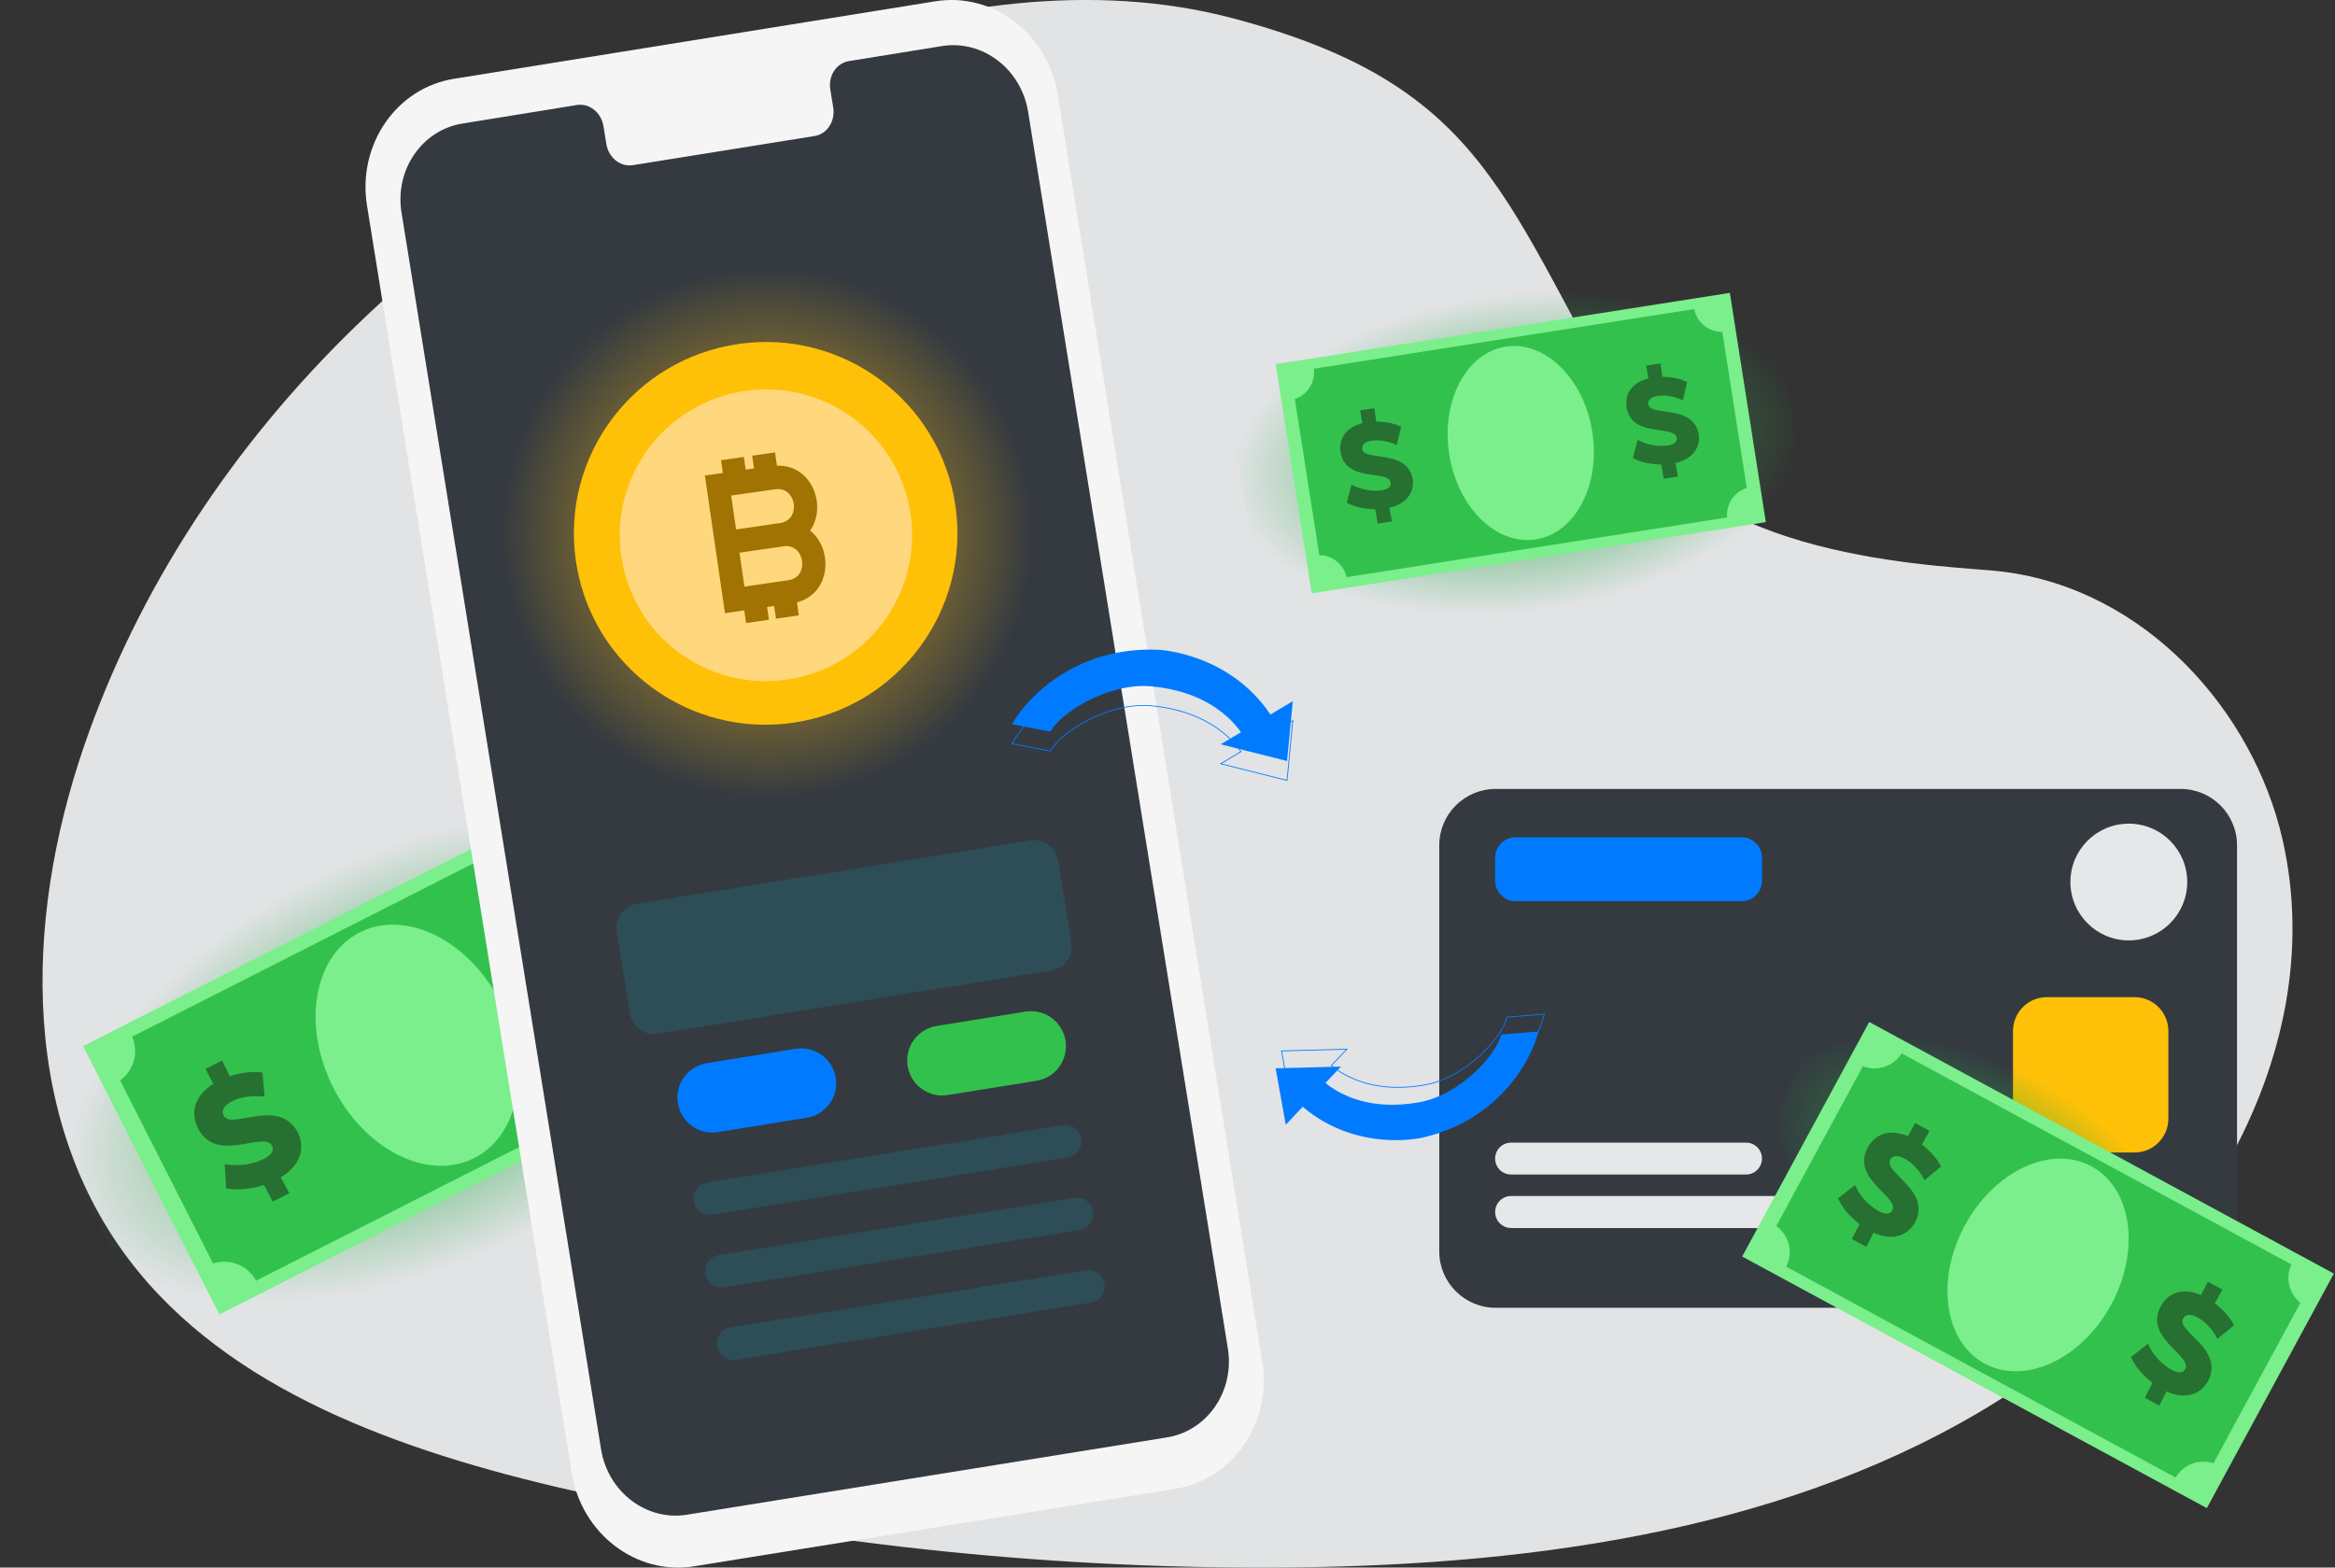 <?xml version="1.0" encoding="utf-8"?>
<!-- Generator: Adobe Illustrator 24.0.2, SVG Export Plug-In . SVG Version: 6.00 Build 0)  -->
<svg version="1.1" id="Слой_1" xmlns="http://www.w3.org/2000/svg" xmlns:xlink="http://www.w3.org/1999/xlink" x="0px" y="0px"
	 width="2883.9px" height="1936.3px" viewBox="0 0 2883.9 1936.3" style="enable-background:new 0 0 2883.9 1936.3;"
	 xml:space="preserve">
<rect x="0" y="0" width="2883.9" height="1936.3" fill="#333333" stroke="none"/>
<style type="text/css">
	.st0{fill:#E1E3E5;}
	.st1{fill:url(#SVGID_1_);}
	.st2{fill:#7BEF8C;}
	.st3{fill:#33C14D;}
	.st4{fill:#6BF7C9;}
	.st5{fill:#267031;}
	.st6{fill:#006842;}
	.st7{fill:#343A40;}
	.st8{fill:#007BFF;}
	.st9{fill:#E6E7E8;}
	.st10{fill:#FFC107;}
	.st11{fill:#12A2B8;}
	.st12{fill:#F5F5F5;}
	.st13{fill:url(#SVGID_2_);}
	.st14{fill:#FFD77D;}
	.st15{fill:#A07302;}
	.st16{fill:none;stroke:#007BFF;stroke-miterlimit:10;}
	.st17{opacity:0.2;fill:#12A2B8;}
	.st18{fill:url(#SVGID_3_);}
	.st19{fill:url(#SVGID_4_);}
</style>
<path class="st0" d="M2019.4,530.3C1855.4,252,1842,107.6,1523.6,22.8c-174.2-46.3-363.1-17-532.8,41.5
	C573.4,208.1,236.6,534,103.5,922.5C29.7,1138,23,1390.6,171.3,1571.2c128,156,344.1,227.6,551.6,273.7
	c276.7,61.3,561.7,92.2,846.5,91.4c304.8-0.8,621-41.5,876.6-192.8s435.3-434.9,373-706.9c-36.4-158.8-169.1-308.5-345.5-330.5
	C2413.8,698.4,2117.7,697,2019.4,530.3z"/>
<g>
	<g>
		
			<radialGradient id="SVGID_1_" cx="429.745" cy="942.707" r="458.712" gradientTransform="matrix(0.904 -0.428 -0.237 -0.501 349.872 1962.226)" gradientUnits="userSpaceOnUse">
			<stop  offset="1.629066e-02" style="stop-color:#28A745"/>
			<stop  offset="1" style="stop-color:#28A745;stop-opacity:0"/>
		</radialGradient>
		<polygon class="st1" points="791.9,871.2 0,1273.4 237.2,1740.4 1029.1,1338.4 		"/>
		<g>
			<g>
				
					<rect x="146.6" y="1105" transform="matrix(0.892 -0.453 0.453 0.892 -528.702 372.924)" class="st2" width="736.1" height="371.6"/>
				
					<rect x="168.2" y="1122" transform="matrix(0.892 -0.453 0.453 0.892 -528.739 372.95)" class="st3" width="693" height="337.9"/>
			</g>
			<g>
				<g>
					<path class="st2" d="M140.5,1339.6l-21.6-42.1l42.1-21.6l1,2c11.2,22.3,2.5,49.2-19.8,60.4L140.5,1339.6z"/>
					<path class="st2" d="M318.3,1584.9l-42.1,21.6l-21.6-42.1l2-1c22.3-11.2,49.2-2.5,60.4,19.8L318.3,1584.9z"/>
				</g>
				<g>
					<path class="st4" d="M888.5,1242.2l21.6,42.1l-42.1,21.6l-1-2c-11.2-22.3-2.5-49.2,19.8-60.4L888.5,1242.2z"/>
					<path class="st4" d="M711,996.7l42.1-21.6l21.6,42.1l-2,1c-22.3,11.2-49.2,2.5-60.4-19.8L711,996.7z"/>
				</g>
			</g>
			<g>
				
					<ellipse transform="matrix(0.892 -0.453 0.453 0.892 -528.644 372.895)" class="st2" cx="514.6" cy="1290.7" rx="115.9" ry="156.2"/>
				<g>
					<path class="st5" d="M308.9,1380c-9.1,1.5-17.8,3.3-23.8,3c-4.3-0.3-7.4-1.8-8.9-5.1c-1.8-3.3-1.5-7.1,1.3-10.7
						c2.3-3,6.1-5.6,12.2-8.4c2.5-1,5.1-1.8,7.6-2.5c8.6-2.3,18.5-3,29.4-1.8l-2.5-29.7c-12.7-1.8-27.1,0.3-40.3,4.6l-9.6-19.5
						l-20.5,10.4l9.6,18.5c-23.6,15-28.4,36-19,54.5c12.2,24.9,35.8,23.3,56.1,20c8.9-1.5,17.2-3.3,23.6-3.3c5.6,0,9.9,1.3,11.9,5.3
						c1.8,3.8,1.3,7.9-3.3,11.7c-2.5,2.3-6.1,4.3-10.9,6.3c-3,1.3-6.3,2.3-9.6,3.3c-11.4,3-24.1,3.3-34.7,1.3l1.8,29.9
						c12.7,2.8,29.9,1.3,46.7-4.1l10.9,20.5l20.5-10.4l-10.7-19.5c25.1-15,30.2-36.8,21.1-55.5
						C354.3,1373.6,329.5,1376.4,308.9,1380z"/>
				</g>
				<g>
					<path class="st6" d="M722.6,1170c-9.1,1.5-17.8,3.3-23.8,3c-4.3-0.3-7.4-1.8-8.9-5.1c-1.8-3.3-1.5-7.1,1.3-10.7
						c2.3-3,6.1-5.6,12.2-8.4c2.5-1,5.1-1.8,7.6-2.5c8.6-2.3,18.5-3,29.4-1.8l-2.5-29.7c-12.7-1.8-27.1,0.3-40.3,4.6l-9.6-19.5
						l-20.5,10.4l9.6,18.5c-23.6,15-28.4,36-19,54.5c12.2,24.9,35.8,23.3,56.1,20c8.9-1.5,17.2-3.3,23.6-3.3c5.6,0,9.9,1.3,11.9,5.3
						c1.8,3.8,1.3,7.9-3.3,11.7c-2.5,2.3-6.1,4.3-10.9,6.3c-3,1.3-6.3,2.3-9.6,3.3c-11.4,3-24.1,3.3-34.7,1.3l1.8,29.9
						c12.7,2.8,29.9,1.3,46.7-4.1l10.9,20.5l20.5-10.4l-10.7-19.5c25.1-15,30.2-36.8,21.1-55.5C768,1163.6,743.2,1166.2,722.6,1170z
						"/>
				</g>
			</g>
		</g>
	</g>
	<g>
		<g>
			<g>
				<path class="st7" d="M2762.9,1545.7c0,38.5-31.2,69.7-69.7,69.7h-845.9c-38.5,0-69.7-31.2-69.7-69.7v-501.5
					c0-38.5,31.2-69.7,69.7-69.7h845.9c38.5,0,69.7,31.2,69.7,69.7V1545.7z"/>
			</g>
		</g>
		<path class="st8" d="M2150.9,1113.2h-278.9c-14,0-25.4-11.4-25.4-25.4v-28.2c0-14,11.4-25.4,25.4-25.4h278.9
			c14,0,25.4,11.4,25.4,25.4v28.2C2176.2,1101.8,2164.9,1113.2,2150.9,1113.2z"/>
		<path class="st9" d="M2156.5,1450.8h-290.2c-10.9,0-19.7-8.8-19.7-19.7v0c0-10.9,8.8-19.7,19.7-19.7h290.2
			c10.9,0,19.7,8.8,19.7,19.7v0C2176.2,1441.9,2167.4,1450.8,2156.5,1450.8z"/>
		<path class="st9" d="M2273,1516.9h-406.6c-10.9,0-19.8-8.8-19.8-19.8v0c0-10.9,8.8-19.8,19.8-19.8H2273c10.9,0,19.8,8.8,19.8,19.8
			v0C2292.7,1508.1,2283.9,1516.9,2273,1516.9z"/>
		<path class="st9" d="M2701.4,1089.5c0,39.8-32.3,72.1-72.2,72.1c-39.8,0-72.1-32.3-72.1-72.1c0-39.8,32.3-72.1,72.1-72.1
			C2669.1,1017.4,2701.4,1049.7,2701.4,1089.5z"/>
		<path class="st10" d="M2678.1,1381.8c0,23.1-18.7,41.8-41.8,41.8H2528c-23.1,0-41.8-18.7-41.8-41.8v-108.3
			c0-23.1,18.7-41.8,41.8-41.8h108.3c23.1,0,41.8,18.7,41.8,41.8V1381.8z"/>
		<g>
			<path class="st11" d="M2671,1516.9L2671,1516.9c-3.9,0-7.1-3.2-7.1-7.1v-36.1c0-3.9,3.2-7.1,7.1-7.1l0,0c3.9,0,7.1,3.2,7.1,7.1
				v36.1C2678.1,1513.7,2674.9,1516.9,2671,1516.9z"/>
			<path class="st11" d="M2636.3,1516.9L2636.3,1516.9c-3.9,0-7.1-3.2-7.1-7.1v-36c0-3.9,3.2-7.1,7.1-7.1l0,0c3.9,0,7.1,3.2,7.1,7.1
				v36C2643.5,1513.7,2640.3,1516.9,2636.3,1516.9z"/>
			<path class="st11" d="M2601.7,1516.9L2601.7,1516.9c-3.9,0-7.1-3.2-7.1-7.1v-36.1c0-3.9,3.2-7.1,7.1-7.1l0,0
				c3.9,0,7.1,3.2,7.1,7.1v36.1C2608.8,1513.7,2605.7,1516.9,2601.7,1516.9z"/>
			<path class="st11" d="M2567.1,1516.9L2567.1,1516.9c-3.9,0-7.1-3.2-7.1-7.1v-36.1c0-3.9,3.2-7.1,7.1-7.1l0,0
				c3.9,0,7.1,3.2,7.1,7.1v36.1C2574.2,1513.7,2571,1516.9,2567.1,1516.9z"/>
			<path class="st11" d="M2532.4,1516.9L2532.4,1516.9c-3.9,0-7.1-3.2-7.1-7.1v-36.1c0-3.9,3.2-7.1,7.1-7.1l0,0
				c3.9,0,7.1,3.2,7.1,7.1v36.1C2539.6,1513.7,2536.4,1516.9,2532.4,1516.9z"/>
			<path class="st11" d="M2497.8,1516.9L2497.8,1516.9c-3.9,0-7.1-3.2-7.1-7.1v-36.1c0-3.9,3.2-7.1,7.1-7.1l0,0
				c3.9,0,7.1,3.2,7.1,7.1v36.1C2504.9,1513.7,2501.7,1516.9,2497.8,1516.9z"/>
			<path class="st11" d="M2463.2,1516.9L2463.2,1516.9c-3.9,0-7.1-3.2-7.1-7.1v-36.1c0-3.9,3.2-7.1,7.1-7.1l0,0
				c3.9,0,7.1,3.2,7.1,7.1v36.1C2470.3,1513.7,2467.1,1516.9,2463.2,1516.9z"/>
			<path class="st11" d="M2428.5,1516.9L2428.5,1516.9c-3.9,0-7.1-3.2-7.1-7.1v-36.1c0-3.9,3.2-7.1,7.1-7.1l0,0
				c3.9,0,7.1,3.2,7.1,7.1v36.1C2435.6,1513.7,2432.5,1516.9,2428.5,1516.9z"/>
			<path class="st11" d="M2393.9,1516.9L2393.9,1516.9c-3.9,0-7.1-3.2-7.1-7.1v-36.1c0-3.9,3.2-7.1,7.1-7.1l0,0
				c3.9,0,7.1,3.2,7.1,7.1v36.1C2401,1513.7,2397.8,1516.9,2393.9,1516.9z"/>
			<path class="st11" d="M2359.2,1516.9L2359.2,1516.9c-3.9,0-7.1-3.2-7.1-7.1v-36c0-3.9,3.2-7.1,7.1-7.1l0,0c3.9,0,7.1,3.2,7.1,7.1
				v36C2366.4,1513.7,2363.2,1516.9,2359.2,1516.9z"/>
		</g>
	</g>
	<g>
		<g>
			<g>
				<g>
					<g>
						<g>
							<g>
								<g>
									<g>
										<g>
											<g>
												<g>
													<g>
														<g>
															<g>
																<path class="st12" d="M1451.6,1839l-594.3,95.7c-71.5,11.6-139.1-40.2-151.2-115.3L453.3,254.1
																	c-12.1-75.1,36-145.5,107.6-156.8l594.3-95.7c71.5-11.6,139.1,40.2,151.2,115.3l252.6,1565.4
																	C1571.1,1757.4,1522.9,1827.5,1451.6,1839z"/>
															</g>
														</g>
													</g>
												</g>
											</g>
										</g>
									</g>
								</g>
								<g>
									<g>
										<g>
											<g>
												<g>
													<g>
														<g>
															<g>
																<path class="st7" d="M1163.5,56.9l-115.1,18.6c-15.5,2.5-25.7,18.3-22.9,35.2l3.6,22.1c2.7,16.8-7.5,32.7-22.9,35.2
																	l-224.5,36c-15.5,2.5-30.1-9.3-32.8-26.1l-3.6-22.1c-2.7-16.8-17.4-28.6-32.8-26.1l-40.6,6.6l-100.8,16.3
																	c-50,8.1-83.7,57.2-75.2,109.9l246.5,1527.9c8.5,52.5,56,88.7,106,80.6l592.9-95.5c50-8.1,83.7-57.2,75.2-109.9
																	L1269.7,137.5C1261,85.1,1213.5,48.9,1163.5,56.9z"/>
															</g>
														</g>
													</g>
												</g>
											</g>
										</g>
									</g>
								</g>
							</g>
						</g>
					</g>
				</g>
			</g>
		</g>
	</g>
	
		<radialGradient id="SVGID_2_" cx="947.752" cy="931.208" r="327.957" gradientTransform="matrix(1 0 0 -1 0 1590)" gradientUnits="userSpaceOnUse">
		<stop  offset="1.629066e-02" style="stop-color:#FBB03B;stop-opacity:0.9"/>
		<stop  offset="6.589614e-02" style="stop-color:#FBB138;stop-opacity:0.855"/>
		<stop  offset="1" style="stop-color:#FFC107;stop-opacity:0"/>
	</radialGradient>
	<path class="st13" d="M1180.1,427.4c-61.8-62-144.2-96.1-231.9-96.3c-0.1,0-0.3,0-0.4,0c-87.5,0-169.8,33.9-231.7,95.6
		c-62.2,62-96.4,144.2-96.5,231.7s33.9,169.9,95.9,231.9c62,62,144.3,96.1,231.9,96.3c0.1,0,0.3,0,0.4,0c19.2,0,38.3-1.7,57.1-5
		c75-13.2,143.6-52.5,193.2-110.7c50.2-59,77.9-134.2,77.9-211.6C1276.1,571.7,1242.1,489.3,1180.1,427.4z"/>
	<g>
		<g>
			<g>
				<g>
					<g>
						<g>
							<g>
								<g>
									<path class="st10" d="M1180.1,625.2c18.5,129.3-71.4,249-200.9,267.6c-14,2-28,2.7-41.6,2.3
										c-112.6-3.6-209.9-87.5-226.4-202.7c-18.5-129.3,71.4-249,201-267.5C1041.5,406.2,1161.6,495.9,1180.1,625.2z"/>
								</g>
							</g>
						</g>
					</g>
					<g>
						<g>
							<g>
								<g>
									<path class="st14" d="M1124.7,635.6c14.1,98.5-54.4,189.7-153.2,203.9s-190.1-54.2-204.2-152.7
										c-14.1-98.5,54.4-189.7,153.2-203.9S1110.6,537.1,1124.7,635.6z"/>
								</g>
							</g>
						</g>
					</g>
				</g>
			</g>
		</g>
	</g>
	<path class="st15" d="M1000.6,655.4c10.4-15.1,11.7-36.3,2.6-54.2c-8.7-17.1-24.7-26.6-43.6-26l-2.4-16.4l-28.2,4.1l2.3,15.7
		l-10.3,1.5l-2.3-15.7l-28.2,4.1l2.3,15.7l-22.2,3.2l24.8,170l23.8-3.5l2.3,15.7l28.2-4.1l-2.3-15.7l8.7-1.3l2.3,15.7l28.2-4.1
		l-2.3-16c18.3-4.9,30.8-18.4,34.3-37.4C1022.1,686.9,1014.8,666.9,1000.6,655.4z M909.1,654l-6.1-41.9l54.2-7.7l0,0
		c14.2-2.1,21.2,7.9,23,17.1c1.8,9.7-2.3,21.5-15.1,24.3L909.1,654z M973.6,716.7l-54.2,7.9l-6.1-41.9l56-8.1
		c13-1,20.3,9.1,21.4,18.9C991.7,703,987.9,714.6,973.6,716.7z"/>
	<path class="st16" d="M1569.1,906.6c-51.5-76.5-138-79.9-138-79.9c-97.2-4.7-159.3,53.6-181.3,91.9l47.5,9.1
		c13.3-24.3,72.9-60.8,125.1-55.9c64.2,6.1,96.2,36.8,110.3,56.6l-25,15l81.9,20.6l7.1-73.8L1569.1,906.6z"/>
	<path class="st8" d="M1569.1,882.6c-51.5-76.5-138-79.9-138-79.9c-97.2-4.7-159.3,53.6-181.3,91.9l47.5,9.1
		c13.3-24.3,72.9-60.8,125.1-55.9c64.2,6.1,96.2,36.8,110.3,56.6l-25,15l81.9,20.6l7.1-73.8L1569.1,882.6z"/>
	<path class="st16" d="M1907.4,1252.6l-46.1,3.8c-6.1,25.8-51.5,74.7-100.8,83.6c-60.8,11-98.1-9.1-116.2-23.8l19.2-20.2l-80.7,2.1
		l12.5,69.7l21-22.2c67.2,57.3,147.7,38.2,147.7,38.2C1854.7,1363.1,1896.9,1293.5,1907.4,1252.6z"/>
	<path class="st8" d="M1900.1,1274.1l-46.1,3.8c-6.1,25.8-51.5,74.7-100.8,83.6c-60.8,11-98.1-9.1-116.2-23.8l19.2-20.2l-80.7,2.1
		l12.5,69.7l21-22.2c67.2,57.3,147.7,38.2,147.7,38.2C1847.4,1384.6,1889.6,1315.1,1900.1,1274.1z"/>
	<path class="st8" d="M996.4,1380.7l-109.7,17.7c-23.5,3.8-45.7-12.2-49.5-35.7l0,0c-3.8-23.5,12.2-45.7,35.8-49.5l109.7-17.7
		c23.5-3.8,45.7,12.2,49.5,35.8v0C1036,1354.8,1020,1376.9,996.4,1380.7z"/>
	<path class="st3" d="M1280.2,1335l-109.7,17.6c-23.5,3.8-45.7-12.2-49.5-35.8v0c-3.8-23.5,12.2-45.7,35.8-49.5l109.7-17.7
		c23.5-3.8,45.7,12.2,49.5,35.8l0,0C1319.7,1309.1,1303.7,1331.3,1280.2,1335z"/>
	<path class="st17" d="M1298.4,1198.7l-486,78.2c-16.3,2.6-31.7-8.5-34.3-24.8l-16.3-101.4c-2.6-16.3,8.5-31.7,24.8-34.3l486-78.2
		c16.3-2.6,31.7,8.5,34.3,24.8l16.3,101.4C1325.8,1180.7,1314.7,1196.1,1298.4,1198.7z"/>
	<path class="st17" d="M1318.7,1429.7l-438.8,70.6c-11,1.8-21.3-5.7-23.1-16.7v0c-1.8-11,5.7-21.3,16.7-23.1l438.8-70.6
		c11-1.8,21.4,5.7,23.1,16.7l0,0C1337.2,1417.6,1329.7,1427.9,1318.7,1429.7z"/>
	<path class="st17" d="M1333.1,1519.3L894.3,1590c-11,1.8-21.3-5.7-23.1-16.7l0,0c-1.8-11,5.7-21.3,16.7-23.1l438.8-70.6
		c11-1.8,21.3,5.7,23.1,16.7l0,0C1351.6,1507.2,1344.1,1517.5,1333.1,1519.3z"/>
	<path class="st17" d="M1347.5,1608.9l-438.8,70.6c-11,1.8-21.3-5.7-23.1-16.7v0c-1.8-11,5.7-21.3,16.7-23.1l438.8-70.6
		c11-1.8,21.3,5.7,23.1,16.7l0,0C1366,1596.8,1358.5,1607.1,1347.5,1608.9z"/>
	<g>
		
			<radialGradient id="SVGID_3_" cx="4256.583" cy="-1580.468" r="281.469" gradientTransform="matrix(0.866 0.5 0.278 -0.48 -799.948 -1414.203)" gradientUnits="userSpaceOnUse">
			<stop  offset="1.629066e-02" style="stop-color:#28A745"/>
			<stop  offset="1" style="stop-color:#28A745;stop-opacity:0"/>
		</radialGradient>
		<polygon class="st18" points="2762.9,1463.5 2283.7,1203.9 2130.6,1486.5 2609.7,1746.1 		"/>
		<g>
			<g>
				
					<rect x="2353.6" y="1236.1" transform="matrix(0.476 -0.879 0.879 0.476 -55.121 3032.522)" class="st2" width="329.6" height="652.9"/>
				
					<rect x="2368.5" y="1255.3" transform="matrix(0.476 -0.879 0.879 0.476 -55.209 3032.517)" class="st3" width="299.7" height="614.6"/>
			</g>
			<g>
				<g>
					<path class="st2" d="M2294.2,1314.1l19.9-37l37,19.9l-1,1.8c-10.7,19.4-34.6,26.7-54,16L2294.2,1314.1z"/>
					<path class="st2" d="M2204.8,1567.5l-37-19.9l19.9-37l1.8,1c19.4,10.7,26.7,34.6,16,54L2204.8,1567.5z"/>
				</g>
				<g>
					<path class="st2" d="M2742.3,1811l-19.9,37l-37-19.9l1-1.8c10.7-19.4,34.6-26.7,54-16L2742.3,1811z"/>
					<path class="st2" d="M2832,1557.6l37,19.9l-19.9,37l-1.8-1c-19.4-10.7-26.7-34.6-16-54L2832,1557.6z"/>
				</g>
			</g>
			<g>
				
					<ellipse transform="matrix(0.476 -0.879 0.879 0.476 -54.999 3032.546)" class="st2" cx="2518.5" cy="1562.4" rx="138.6" ry="102.8"/>
				<g>
					<path class="st5" d="M2349.6,1457.4c-5.7-5.9-11.4-11.3-14.2-15.9c-2-3.3-2.4-6.3-0.8-9c1.5-3,4.4-4.7,8.4-4.4
						c3.4,0.1,7.1,1.6,12.2,4.7c2,1.3,3.9,2.8,5.7,4.3c6,5.1,11.6,12,16.1,20.6l20.4-16.8c-5.1-10.2-13.9-19.7-23.7-27.1l9.4-16.9
						l-17.9-9.8l-8.7,16.4c-22.8-9.7-40.6-2.6-49.4,13.6c-12,21.4,1,37.9,13.6,51c5.6,5.7,11.1,10.9,14.3,15.6
						c2.8,4.1,4.1,7.9,2.1,11.4c-1.9,3.2-5.1,4.9-10.2,3.5c-2.9-0.7-6.2-2.3-10.1-4.8c-2.5-1.6-4.9-3.5-7.3-5.4
						c-8-6.8-14.6-15.9-18.4-24.7l-20.9,16.4c4.4,10.7,14.2,22.5,26.5,32l-9.5,18.3l17.9,9.8l8.9-17.6c23.6,10.8,42.1,3.5,51.2-12.6
						C2377.1,1487.3,2362.6,1470.6,2349.6,1457.4z"/>
				</g>
				<g>
					<path class="st5" d="M2711.4,1653.5c-5.7-5.9-11.4-11.3-14.2-15.9c-2-3.3-2.4-6.3-0.8-9c1.5-3,4.4-4.7,8.4-4.4
						c3.4,0.1,7.1,1.6,12.2,4.7c2,1.3,3.9,2.8,5.7,4.3c6,5.1,11.6,12,16.1,20.6l20.4-16.8c-5.1-10.2-13.9-19.7-23.7-27.1l9.4-16.9
						l-17.9-9.8l-8.7,16.4c-22.8-9.7-40.6-2.6-49.4,13.6c-12,21.4,1,37.9,13.6,51c5.6,5.7,11.1,10.9,14.3,15.6
						c2.8,4.1,4.1,7.9,2.1,11.4c-1.9,3.2-5.1,4.9-10.2,3.5c-2.9-0.7-6.2-2.3-10.1-4.8c-2.5-1.6-4.9-3.5-7.3-5.4
						c-8-6.8-14.6-15.9-18.4-24.7l-20.9,16.4c4.4,10.7,14.2,22.5,26.5,32l-9.5,18.3l17.9,9.8l8.9-17.6c23.6,10.8,42.1,3.5,51.2-12.6
						C2738.9,1683.4,2724.6,1666.5,2711.4,1653.5z"/>
				</g>
			</g>
		</g>
	</g>
	<g>
		
			<radialGradient id="SVGID_4_" cx="1808.141" cy="1302.572" r="353.839" gradientTransform="matrix(0.992 -0.127 -7.060234e-02 -0.55 172.782 1505.344)" gradientUnits="userSpaceOnUse">
			<stop  offset="1.629066e-02" style="stop-color:#28A745"/>
			<stop  offset="1" style="stop-color:#28A745;stop-opacity:0"/>
		</radialGradient>
		<polygon class="st19" points="2181.5,306.2 1504.7,412.2 1567.1,811.3 2243.9,705.5 		"/>
		<g>
			<g>
				
					<rect x="1594.2" y="404.6" transform="matrix(0.988 -0.155 0.155 0.988 -62.154 297.118)" class="st2" width="567.7" height="286.6"/>
				
					<rect x="1610.8" y="417.5" transform="matrix(0.988 -0.155 0.155 0.988 -62.138 297.114)" class="st3" width="534.4" height="260.6"/>
			</g>
			<g>
				<g>
					<path class="st2" d="M1592.1,494.4l-5.7-36l36-5.7l0.2,1.8c2.9,19-10,36.8-29,39.7L1592.1,494.4z"/>
					<path class="st2" d="M1663.9,716.6l-36,5.7l-5.9-36l1.8-0.2c19-2.9,36.8,10,39.7,29L1663.9,716.6z"/>
				</g>
				<g>
					<path class="st2" d="M2163.9,601.4l5.7,36l-36,5.7l-0.2-1.8c-2.9-19,10-36.8,29-39.7L2163.9,601.4z"/>
					<path class="st2" d="M2092.1,379l36-5.7l5.7,36l-1.8,0.2c-19,2.9-36.8-10-39.7-29L2092.1,379z"/>
				</g>
			</g>
			<g>
				
					<ellipse transform="matrix(0.988 -0.155 0.155 0.988 -62.139 297.116)" class="st2" cx="1878" cy="547.8" rx="89.4" ry="120.5"/>
				<g>
					<path class="st5" d="M1706,564c-7-1-13.7-1.8-18.2-3.5c-3.1-1.2-4.9-2.9-5.3-5.7c-0.4-2.9,0.6-5.5,3.3-7.6
						c2.3-1.6,5.9-2.7,11-3.1c2.2-0.2,4.1-0.2,6.3-0.2c6.8,0.4,14.3,2.3,22.1,5.7l5.3-22.5c-8.8-4.3-19.8-6.3-30.7-6.3l-2.3-16.6
						l-17.6,2.7l2.7,15.8c-20.7,5.3-29.3,19.6-27,35.4c3.1,21.1,20.7,25.6,36.4,28c6.8,1,13.5,1.8,18.2,3.3c4.1,1.4,6.8,3.3,7.4,6.8
						c0.4,3.3-1,5.9-5.3,7.8c-2.3,1-5.5,1.8-9.4,2c-2.5,0.2-5.1,0.2-7.8,0c-9-0.6-18.4-3.3-25.8-7.4l-5.9,22.3
						c8.6,5.1,21.7,8,35.2,8.2l2.9,17.6l17.6-2.7l-3.1-16.8c22.1-5.1,30.9-19.8,28.8-35.6C1740.8,570.3,1721.8,566.4,1706,564z"/>
				</g>
				<g>
					<path class="st5" d="M2059.3,508.7c-7-1-13.7-1.8-18.2-3.5c-3.1-1.2-4.9-2.9-5.3-5.7c-0.4-2.9,0.6-5.5,3.3-7.6
						c2.3-1.6,5.9-2.7,11-3.1c2.2-0.2,4.1-0.2,6.3-0.2c6.8,0.4,14.3,2.3,22.1,5.7l5.3-22.5c-8.8-4.3-19.8-6.3-30.7-6.3l-2.3-16.6
						l-17.6,2.7l2.7,15.8c-20.7,5.3-29.3,19.6-27,35.4c3.1,21.1,20.7,25.6,36.4,28c6.8,1,13.5,1.8,18.2,3.3c4.1,1.4,6.8,3.3,7.4,6.8
						c0.4,3.3-1,5.9-5.3,7.8c-2.3,1-5.5,1.8-9.4,2c-2.5,0.2-5.1,0.2-7.8,0c-9-0.6-18.4-3.3-25.8-7.4l-5.9,22.3
						c8.6,5.1,21.7,8,35.2,8.2l2.9,17.6l17.6-2.7l-3.1-16.8c22.1-5.1,30.9-19.8,28.8-35.6C2094.1,514.9,2075.3,511,2059.3,508.7z"/>
				</g>
			</g>
		</g>
	</g>
</g>
</svg>
